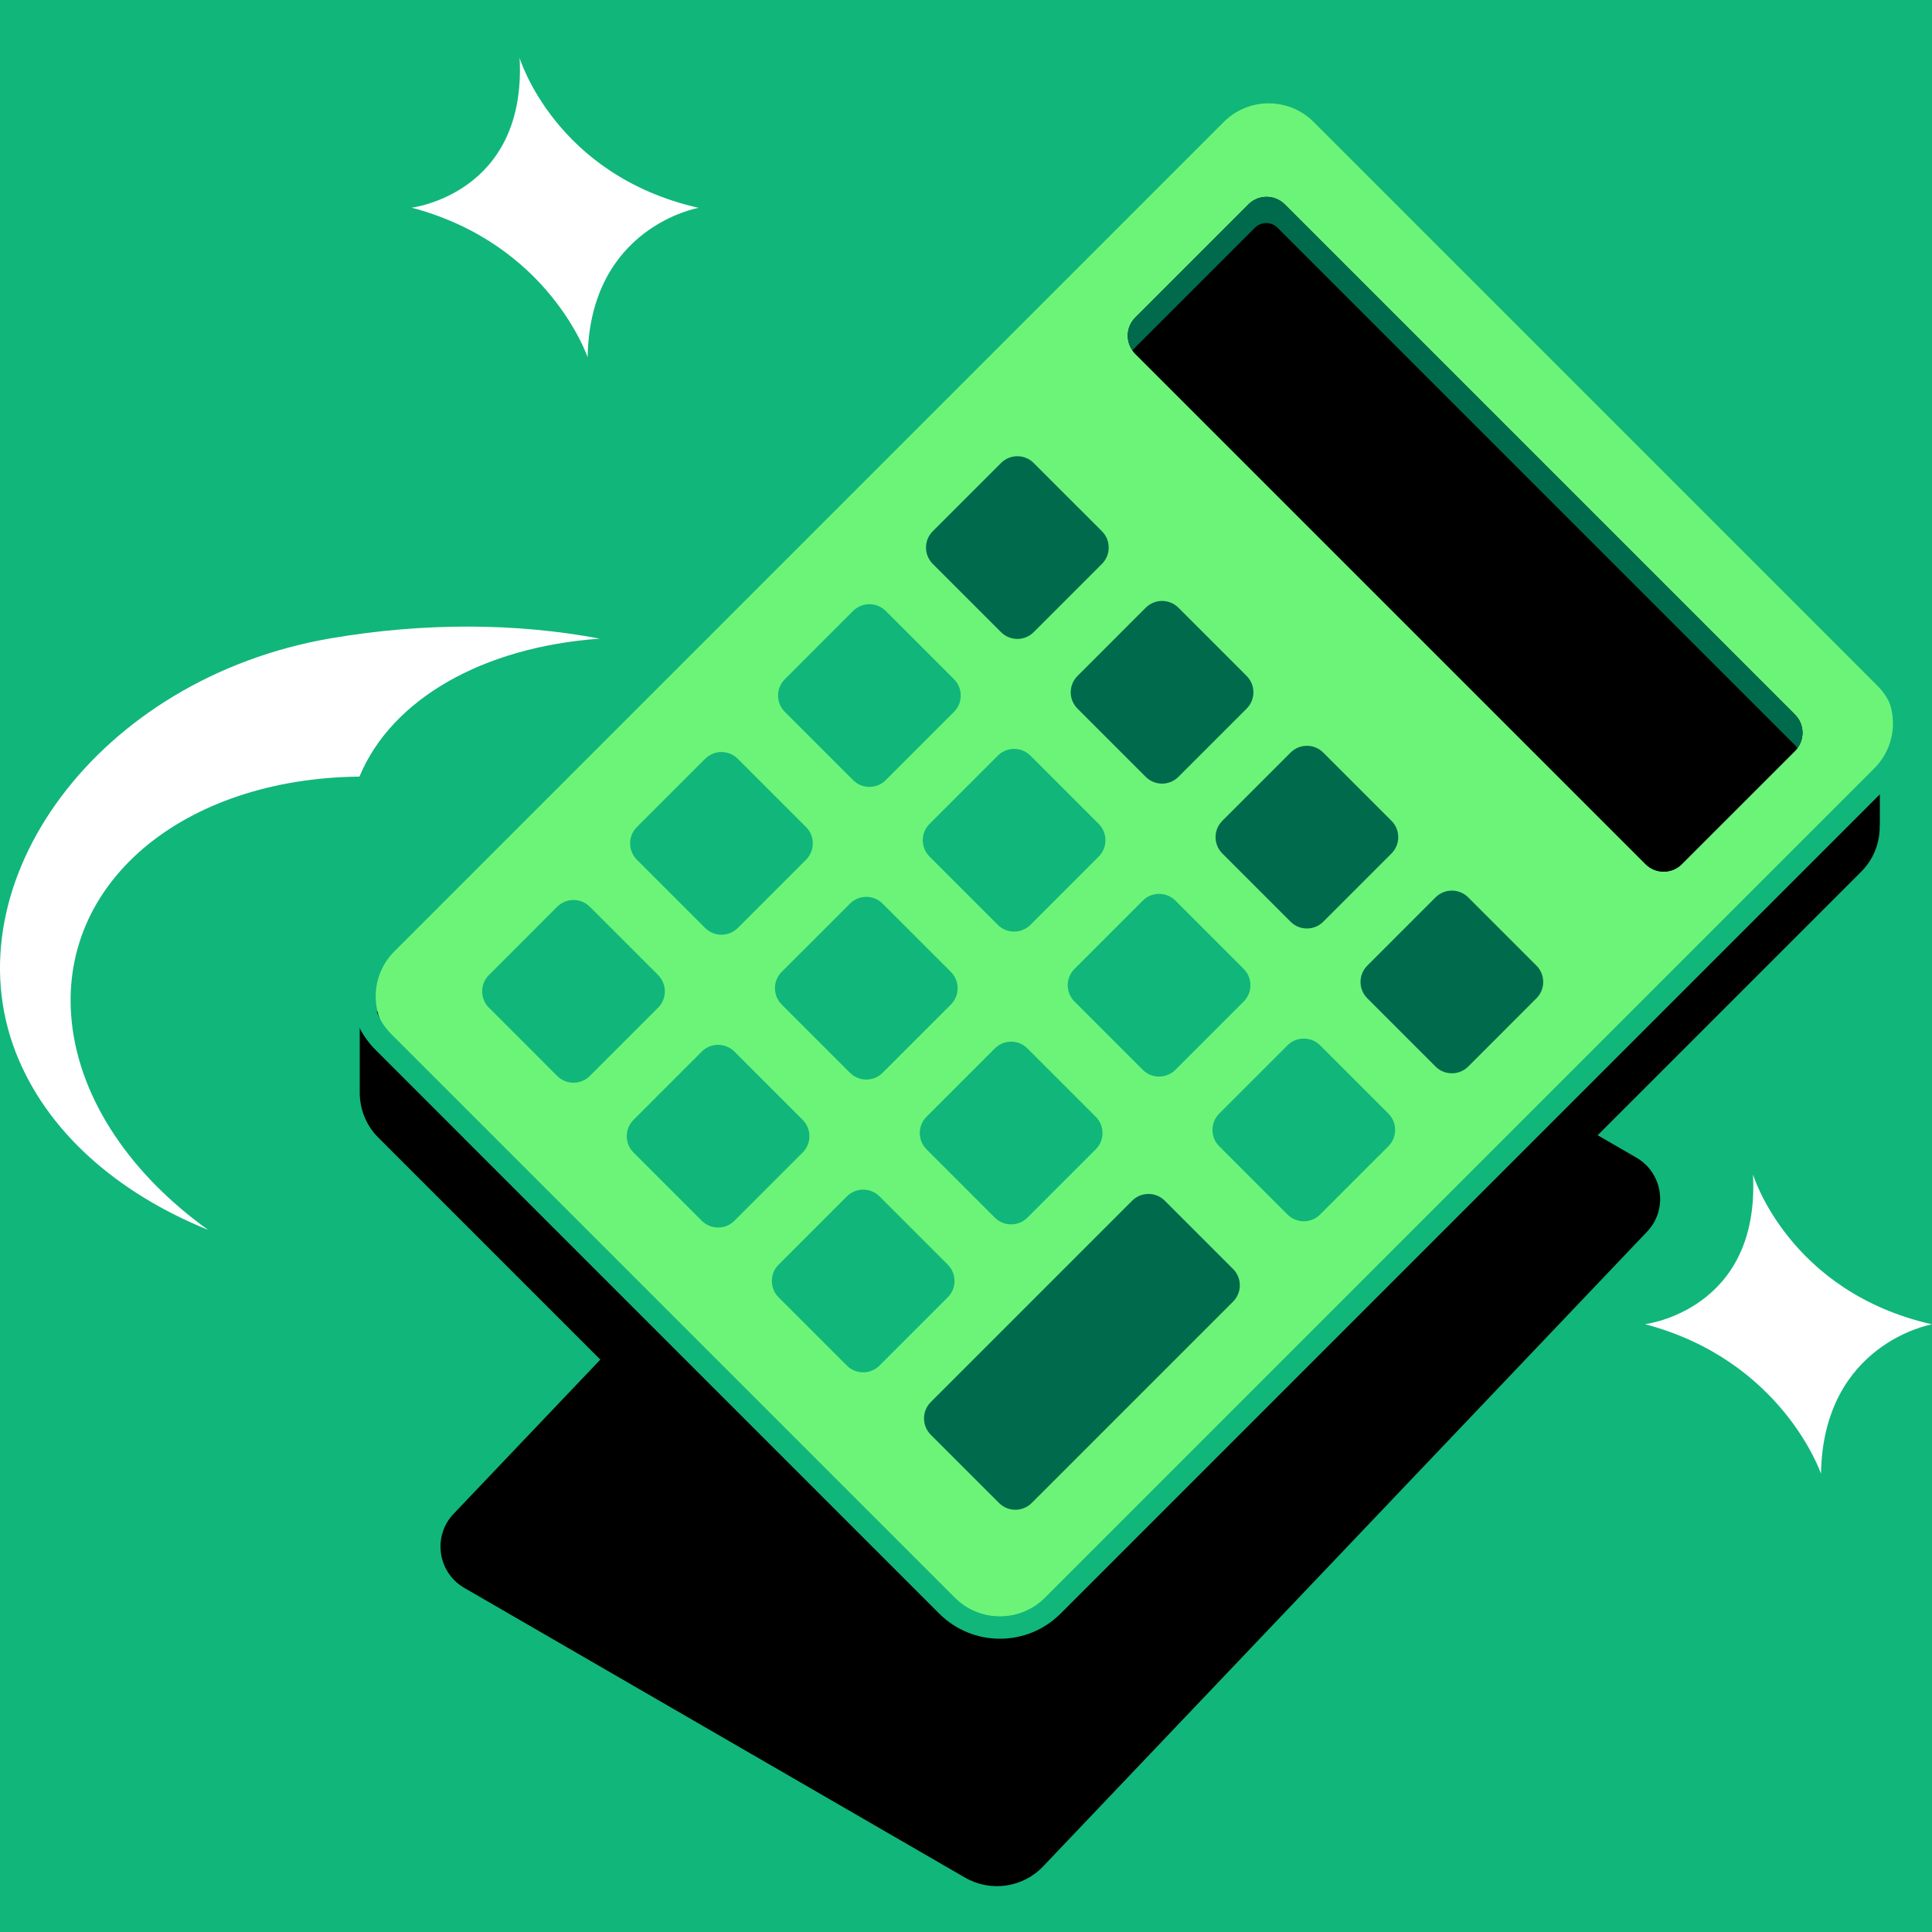 <svg viewBox="0 0 100 100" fill="none" xmlns="http://www.w3.org/2000/svg">
<rect width="100" height="100" style= "fill:#11B67A !important"/>
<path d="M49.954 97.187L24.035 82.191C22.65 81.392 22.378 79.504 23.483 78.35L55.362 44.846C56.046 44.129 57.134 43.972 57.992 44.467L84.694 59.916C86.079 60.716 86.351 62.604 85.246 63.758L53.993 96.602C52.946 97.707 51.273 97.946 49.954 97.187Z" style= "fill:black !important"/>
<path d="M3.716 52.909C2.949 45.703 9.487 40.287 18.605 40.197C20.27 36.182 24.994 33.486 31.045 33.057C26.75 32.241 21.96 32.216 17.162 33.032C5.035 35.093 -2.591 45.712 0.814 54.467C2.405 58.564 6.057 61.746 10.773 63.659C6.84 60.839 4.153 56.998 3.716 52.917V52.909Z" style= "fill:white !important"/>
<path d="M26.895 3C26.895 3 28.733 9.076 36.161 10.758C36.161 10.758 30.53 11.73 30.415 18.49C30.415 18.49 28.428 12.629 21.305 10.749C21.305 10.749 27.266 10.04 26.895 3Z" style= "fill:white !important"/>
<path d="M90.734 60.79C90.734 60.79 92.572 66.865 100 68.547C100 68.547 94.369 69.52 94.254 76.28C94.254 76.28 92.267 70.419 85.144 68.539C85.144 68.539 91.105 67.83 90.734 60.79Z" style= "fill:white !important"/>
<path d="M97.3 42.719V38.762L91.826 37.592L67.169 12.934C65.883 11.648 63.805 11.648 62.519 12.934L25.257 50.196L18.62 52.694V56.478C18.604 57.344 18.917 58.218 19.576 58.877L48.752 88.053C50.038 89.339 52.115 89.339 53.401 88.053L96.336 45.118C96.995 44.459 97.309 43.593 97.292 42.727L97.3 42.719Z" style= "fill:black !important"/>
<path d="M97.17 35.488L67.994 6.312C66.709 5.028 64.627 5.028 63.342 6.312L20.409 49.245C19.125 50.53 19.125 52.612 20.409 53.897L49.585 83.073C50.87 84.358 52.952 84.358 54.237 83.073L97.17 40.14C98.454 38.855 98.454 36.773 97.17 35.488Z" style= "fill:#6CF479 !important"/>
<path d="M92.91 36.991L66.497 10.578C65.979 10.06 65.138 10.06 64.62 10.578L58.762 16.436C58.243 16.955 58.243 17.795 58.762 18.314L85.174 44.726C85.693 45.245 86.533 45.245 87.051 44.726L92.91 38.868C93.428 38.349 93.428 37.509 92.91 36.991Z" style= "fill:black !important"/>
<path d="M72.023 42.485L68.491 38.953C68.024 38.486 67.267 38.486 66.8 38.953L63.267 42.485C62.801 42.952 62.801 43.709 63.267 44.176L66.8 47.709C67.267 48.175 68.024 48.175 68.491 47.709L72.023 44.176C72.49 43.709 72.49 42.952 72.023 42.485Z" style= "fill:#006A4D !important"/>
<path d="M79.526 49.981L75.994 46.448C75.527 45.981 74.77 45.981 74.303 46.448L70.771 49.981C70.304 50.447 70.304 51.204 70.771 51.671L74.303 55.204C74.77 55.67 75.527 55.67 75.994 55.204L79.526 51.671C79.993 51.204 79.993 50.447 79.526 49.981Z" style= "fill:#006A4D !important"/>
<path d="M64.526 34.987L60.994 31.454C60.527 30.988 59.77 30.988 59.303 31.454L55.771 34.987C55.304 35.454 55.304 36.211 55.771 36.678L59.303 40.21C59.77 40.677 60.527 40.677 60.994 40.21L64.526 36.678C64.993 36.211 64.993 35.454 64.526 34.987Z" style= "fill:#006A4D !important"/>
<path d="M57.036 27.497L53.503 23.965C53.037 23.498 52.28 23.498 51.813 23.965L48.28 27.497C47.813 27.964 47.813 28.721 48.28 29.188L51.813 32.721C52.28 33.187 53.037 33.187 53.503 32.72L57.036 29.188C57.503 28.721 57.503 27.964 57.036 27.497Z" style= "fill:#006A4D !important"/>
<path d="M58.6 62.149L48.177 72.572C47.71 73.039 47.71 73.796 48.177 74.263L51.71 77.795C52.176 78.262 52.933 78.262 53.4 77.795L63.823 67.372C64.29 66.905 64.29 66.148 63.823 65.682L60.29 62.149C59.824 61.682 59.067 61.682 58.6 62.149Z" style= "fill:#006A4D !important"/>
<path d="M56.714 57.8L53.181 54.267C52.715 53.8 51.958 53.8 51.491 54.267L47.958 57.8C47.492 58.266 47.492 59.023 47.958 59.49L51.491 63.023C51.958 63.489 52.715 63.489 53.181 63.023L56.714 59.49C57.181 59.023 57.181 58.266 56.714 57.8Z" style= "fill:#11B67A !important"/>
<path d="M49.217 50.304L45.684 46.772C45.218 46.305 44.461 46.305 43.994 46.772L40.461 50.304C39.995 50.771 39.995 51.528 40.461 51.995L43.994 55.527C44.461 55.994 45.218 55.994 45.684 55.527L49.217 51.995C49.684 51.528 49.684 50.771 49.217 50.304Z" style= "fill:#11B67A !important"/>
<path d="M41.72 42.808L38.188 39.276C37.721 38.809 36.964 38.809 36.497 39.276L32.965 42.808C32.498 43.275 32.498 44.032 32.965 44.499L36.497 48.031C36.964 48.498 37.721 48.498 38.188 48.031L41.72 44.499C42.187 44.032 42.187 43.275 41.72 42.808Z" style= "fill:#11B67A !important"/>
<path d="M49.056 65.458L45.523 61.925C45.057 61.459 44.3 61.459 43.833 61.926L40.3 65.458C39.834 65.925 39.834 66.682 40.3 67.149L43.833 70.681C44.3 71.148 45.057 71.148 45.523 70.681L49.056 67.149C49.523 66.682 49.523 65.925 49.056 65.458Z" style= "fill:#11B67A !important"/>
<path d="M41.546 57.963L38.014 54.43C37.547 53.964 36.79 53.964 36.323 54.43L32.791 57.963C32.324 58.43 32.324 59.187 32.791 59.654L36.323 63.186C36.79 63.653 37.547 63.653 38.014 63.186L41.546 59.654C42.013 59.187 42.013 58.43 41.546 57.963Z" style= "fill:#11B67A !important"/>
<path d="M34.062 50.467L30.53 46.934C30.063 46.468 29.306 46.468 28.839 46.934L25.307 50.467C24.84 50.934 24.84 51.691 25.307 52.157L28.839 55.69C29.306 56.157 30.063 56.157 30.53 55.69L34.062 52.157C34.529 51.691 34.529 50.934 34.062 50.467Z" style= "fill:#11B67A !important"/>
<path d="M64.372 50.15L60.839 46.617C60.372 46.15 59.615 46.15 59.149 46.617L55.616 50.15C55.149 50.617 55.149 51.373 55.616 51.84L59.149 55.373C59.615 55.84 60.372 55.84 60.839 55.373L64.372 51.84C64.839 51.373 64.839 50.617 64.372 50.15Z" style= "fill:#11B67A !important"/>
<path d="M71.862 57.639L68.33 54.107C67.863 53.64 67.106 53.64 66.639 54.107L63.106 57.639C62.64 58.106 62.64 58.863 63.107 59.33L66.639 62.862C67.106 63.329 67.863 63.329 68.33 62.862L71.862 59.33C72.329 58.863 72.329 58.106 71.862 57.639Z" style= "fill:#11B67A !important"/>
<path d="M56.868 42.646L53.336 39.113C52.869 38.646 52.112 38.646 51.645 39.113L48.113 42.646C47.646 43.112 47.646 43.869 48.113 44.336L51.645 47.869C52.112 48.336 52.869 48.336 53.336 47.869L56.868 44.336C57.335 43.869 57.335 43.112 56.868 42.646Z" style= "fill:#11B67A !important"/>
<path d="M49.378 35.156L45.846 31.623C45.379 31.157 44.622 31.157 44.155 31.623L40.623 35.156C40.156 35.623 40.156 36.38 40.623 36.847L44.155 40.379C44.622 40.846 45.379 40.846 45.846 40.379L49.378 36.847C49.845 36.38 49.845 35.623 49.378 35.156Z" style= "fill:#11B67A !important"/>
<path d="M92.91 36.991L66.497 10.578C65.979 10.06 65.138 10.06 64.62 10.578L58.762 16.436C58.243 16.955 58.243 17.795 58.762 18.314L85.174 44.726C85.693 45.245 86.533 45.245 87.051 44.726L92.91 38.868C93.428 38.349 93.428 37.509 92.91 36.991Z" style= "fill:#006A4D !important"/>
<path d="M58.617 18.143C58.66 18.203 58.708 18.26 58.762 18.314L85.174 44.726C85.693 45.245 86.533 45.245 87.051 44.726L92.91 38.868C92.955 38.822 92.997 38.774 93.034 38.724C92.992 38.665 92.944 38.608 92.89 38.554L66.122 11.786C65.801 11.465 65.277 11.465 64.956 11.786L58.742 18C58.697 18.046 58.655 18.093 58.617 18.143Z" style= "fill:black !important"/>
<path d="M51.755 84.821C50.618 84.821 49.48 84.384 48.614 83.519L19.439 54.343C18.598 53.502 18.137 52.389 18.137 51.202C18.137 50.015 18.598 48.902 19.439 48.061L62.374 5.127C63.215 4.286 64.327 3.824 65.515 3.824C66.702 3.824 67.815 4.286 68.656 5.127L97.831 34.302C98.672 35.143 99.133 36.256 99.133 37.443C99.133 38.63 98.672 39.743 97.831 40.584L54.896 83.519C54.031 84.384 52.893 84.821 51.755 84.821ZM65.515 4.979C64.632 4.979 63.808 5.325 63.19 5.943L20.255 48.877C19.637 49.496 19.291 50.32 19.291 51.202C19.291 52.084 19.637 52.909 20.255 53.527L49.431 82.702C50.709 83.98 52.802 83.98 54.08 82.702L97.015 39.768C97.633 39.15 97.979 38.317 97.979 37.443C97.979 36.569 97.633 35.737 97.015 35.118L67.839 5.943C67.221 5.325 66.397 4.979 65.515 4.979Z" style= "fill:#11B67A !important"/>
</svg>
